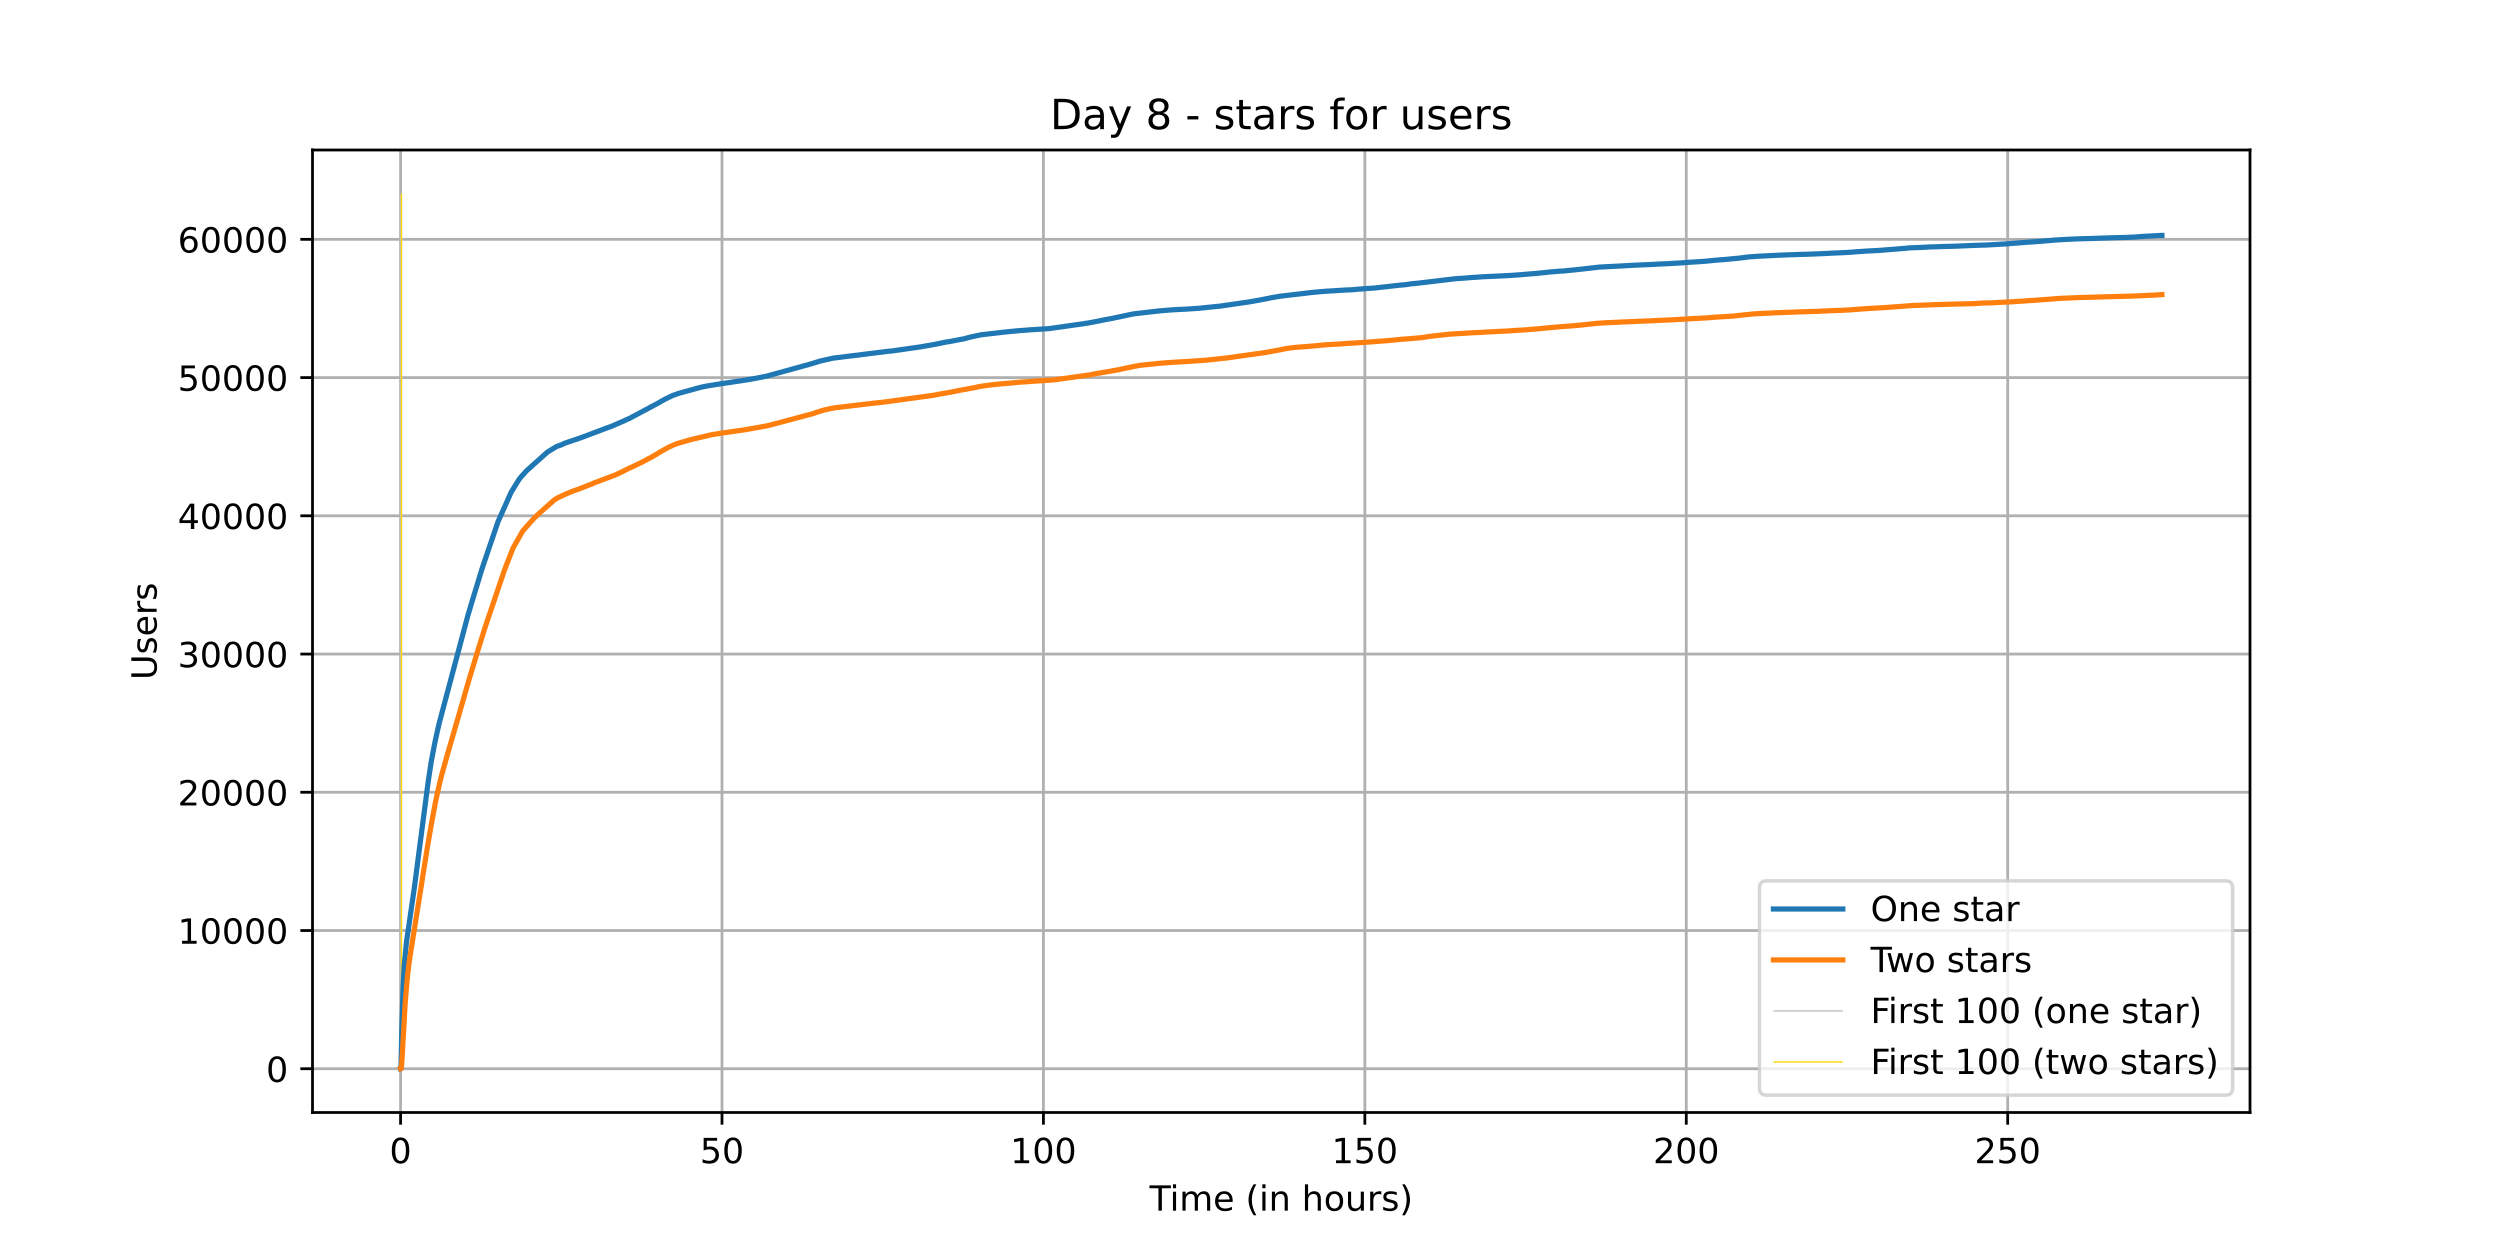 <?xml version="1.0" encoding="utf-8" standalone="no"?>
<!DOCTYPE svg PUBLIC "-//W3C//DTD SVG 1.1//EN"
  "http://www.w3.org/Graphics/SVG/1.1/DTD/svg11.dtd">
<!-- Created with matplotlib (https://matplotlib.org/) -->
<svg height="360pt" version="1.1" viewBox="0 0 720 360" width="720pt" xmlns="http://www.w3.org/2000/svg" xmlns:xlink="http://www.w3.org/1999/xlink">
 <defs>
  <style type="text/css">*{stroke-linecap:butt;stroke-linejoin:round;}</style>
 </defs>
 <g id="figure_1">
  <g id="patch_1">
   <path d="M 0 360 
L 720 360 
L 720 0 
L 0 0 
z
" style="fill:#ffffff;"/>
  </g>
  <g id="axes_1">
   <g id="patch_2">
    <path d="M 90 320.4 
L 648 320.4 
L 648 43.2 
L 90 43.2 
z
" style="fill:#ffffff;"/>
   </g>
   <g id="matplotlib.axis_1">
    <g id="xtick_1">
     <g id="line2d_1">
      <path clip-path="url(#p2811698c48)" d="M 115.364 320.4 
L 115.364 43.2 
" style="fill:none;stroke:#b0b0b0;stroke-linecap:square;stroke-width:0.8;"/>
     </g>
     <g id="line2d_2">
      <defs>
       <path d="M 0 0 
L 0 3.5 
" id="m6f02bbf430" style="stroke:#000000;stroke-width:0.8;"/>
      </defs>
      <g>
       <use style="stroke:#000000;stroke-width:0.8;" x="115.364" xlink:href="#m6f02bbf430" y="320.4"/>
      </g>
     </g>
     <g id="text_1">
      <!-- 0 -->
      <g transform="translate(112.182 334.998)scale(0.1 -0.1)">
       <defs>
        <path d="M 31.781 66.406 
Q 24.172 66.406 20.328 58.906 
Q 16.5 51.422 16.5 36.375 
Q 16.5 21.391 20.328 13.891 
Q 24.172 6.391 31.781 6.391 
Q 39.453 6.391 43.281 13.891 
Q 47.125 21.391 47.125 36.375 
Q 47.125 51.422 43.281 58.906 
Q 39.453 66.406 31.781 66.406 
z
M 31.781 74.219 
Q 44.047 74.219 50.516 64.516 
Q 56.984 54.828 56.984 36.375 
Q 56.984 17.969 50.516 8.266 
Q 44.047 -1.422 31.781 -1.422 
Q 19.531 -1.422 13.062 8.266 
Q 6.594 17.969 6.594 36.375 
Q 6.594 54.828 13.062 64.516 
Q 19.531 74.219 31.781 74.219 
z
" id="DejaVuSans-48"/>
       </defs>
       <use xlink:href="#DejaVuSans-48"/>
      </g>
     </g>
    </g>
    <g id="xtick_2">
     <g id="line2d_3">
      <path clip-path="url(#p2811698c48)" d="M 207.934 320.4 
L 207.934 43.2 
" style="fill:none;stroke:#b0b0b0;stroke-linecap:square;stroke-width:0.8;"/>
     </g>
     <g id="line2d_4">
      <g>
       <use style="stroke:#000000;stroke-width:0.8;" x="207.934" xlink:href="#m6f02bbf430" y="320.4"/>
      </g>
     </g>
     <g id="text_2">
      <!-- 50 -->
      <g transform="translate(201.572 334.998)scale(0.1 -0.1)">
       <defs>
        <path d="M 10.797 72.906 
L 49.516 72.906 
L 49.516 64.594 
L 19.828 64.594 
L 19.828 46.734 
Q 21.969 47.469 24.109 47.828 
Q 26.266 48.188 28.422 48.188 
Q 40.625 48.188 47.75 41.5 
Q 54.891 34.812 54.891 23.391 
Q 54.891 11.625 47.562 5.094 
Q 40.234 -1.422 26.906 -1.422 
Q 22.312 -1.422 17.547 -0.641 
Q 12.797 0.141 7.719 1.703 
L 7.719 11.625 
Q 12.109 9.234 16.797 8.062 
Q 21.484 6.891 26.703 6.891 
Q 35.156 6.891 40.078 11.328 
Q 45.016 15.766 45.016 23.391 
Q 45.016 31 40.078 35.438 
Q 35.156 39.891 26.703 39.891 
Q 22.75 39.891 18.812 39.016 
Q 14.891 38.141 10.797 36.281 
z
" id="DejaVuSans-53"/>
       </defs>
       <use xlink:href="#DejaVuSans-53"/>
       <use x="63.623" xlink:href="#DejaVuSans-48"/>
      </g>
     </g>
    </g>
    <g id="xtick_3">
     <g id="line2d_5">
      <path clip-path="url(#p2811698c48)" d="M 300.505 320.4 
L 300.505 43.2 
" style="fill:none;stroke:#b0b0b0;stroke-linecap:square;stroke-width:0.8;"/>
     </g>
     <g id="line2d_6">
      <g>
       <use style="stroke:#000000;stroke-width:0.8;" x="300.505" xlink:href="#m6f02bbf430" y="320.4"/>
      </g>
     </g>
     <g id="text_3">
      <!-- 100 -->
      <g transform="translate(290.961 334.998)scale(0.1 -0.1)">
       <defs>
        <path d="M 12.406 8.297 
L 28.516 8.297 
L 28.516 63.922 
L 10.984 60.406 
L 10.984 69.391 
L 28.422 72.906 
L 38.281 72.906 
L 38.281 8.297 
L 54.391 8.297 
L 54.391 0 
L 12.406 0 
z
" id="DejaVuSans-49"/>
       </defs>
       <use xlink:href="#DejaVuSans-49"/>
       <use x="63.623" xlink:href="#DejaVuSans-48"/>
       <use x="127.246" xlink:href="#DejaVuSans-48"/>
      </g>
     </g>
    </g>
    <g id="xtick_4">
     <g id="line2d_7">
      <path clip-path="url(#p2811698c48)" d="M 393.076 320.4 
L 393.076 43.2 
" style="fill:none;stroke:#b0b0b0;stroke-linecap:square;stroke-width:0.8;"/>
     </g>
     <g id="line2d_8">
      <g>
       <use style="stroke:#000000;stroke-width:0.8;" x="393.076" xlink:href="#m6f02bbf430" y="320.4"/>
      </g>
     </g>
     <g id="text_4">
      <!-- 150 -->
      <g transform="translate(383.532 334.998)scale(0.1 -0.1)">
       <use xlink:href="#DejaVuSans-49"/>
       <use x="63.623" xlink:href="#DejaVuSans-53"/>
       <use x="127.246" xlink:href="#DejaVuSans-48"/>
      </g>
     </g>
    </g>
    <g id="xtick_5">
     <g id="line2d_9">
      <path clip-path="url(#p2811698c48)" d="M 485.646 320.4 
L 485.646 43.2 
" style="fill:none;stroke:#b0b0b0;stroke-linecap:square;stroke-width:0.8;"/>
     </g>
     <g id="line2d_10">
      <g>
       <use style="stroke:#000000;stroke-width:0.8;" x="485.646" xlink:href="#m6f02bbf430" y="320.4"/>
      </g>
     </g>
     <g id="text_5">
      <!-- 200 -->
      <g transform="translate(476.102 334.998)scale(0.1 -0.1)">
       <defs>
        <path d="M 19.188 8.297 
L 53.609 8.297 
L 53.609 0 
L 7.328 0 
L 7.328 8.297 
Q 12.938 14.109 22.625 23.891 
Q 32.328 33.688 34.812 36.531 
Q 39.547 41.844 41.422 45.531 
Q 43.312 49.219 43.312 52.781 
Q 43.312 58.594 39.234 62.25 
Q 35.156 65.922 28.609 65.922 
Q 23.969 65.922 18.812 64.312 
Q 13.672 62.703 7.812 59.422 
L 7.812 69.391 
Q 13.766 71.781 18.938 73 
Q 24.125 74.219 28.422 74.219 
Q 39.75 74.219 46.484 68.547 
Q 53.219 62.891 53.219 53.422 
Q 53.219 48.922 51.531 44.891 
Q 49.859 40.875 45.406 35.406 
Q 44.188 33.984 37.641 27.219 
Q 31.109 20.453 19.188 8.297 
z
" id="DejaVuSans-50"/>
       </defs>
       <use xlink:href="#DejaVuSans-50"/>
       <use x="63.623" xlink:href="#DejaVuSans-48"/>
       <use x="127.246" xlink:href="#DejaVuSans-48"/>
      </g>
     </g>
    </g>
    <g id="xtick_6">
     <g id="line2d_11">
      <path clip-path="url(#p2811698c48)" d="M 578.217 320.4 
L 578.217 43.2 
" style="fill:none;stroke:#b0b0b0;stroke-linecap:square;stroke-width:0.8;"/>
     </g>
     <g id="line2d_12">
      <g>
       <use style="stroke:#000000;stroke-width:0.8;" x="578.217" xlink:href="#m6f02bbf430" y="320.4"/>
      </g>
     </g>
     <g id="text_6">
      <!-- 250 -->
      <g transform="translate(568.673 334.998)scale(0.1 -0.1)">
       <use xlink:href="#DejaVuSans-50"/>
       <use x="63.623" xlink:href="#DejaVuSans-53"/>
       <use x="127.246" xlink:href="#DejaVuSans-48"/>
      </g>
     </g>
    </g>
    <g id="text_7">
     <!-- Time (in hours) -->
     <g transform="translate(331.072 348.677)scale(0.1 -0.1)">
      <defs>
       <path d="M -0.297 72.906 
L 61.375 72.906 
L 61.375 64.594 
L 35.5 64.594 
L 35.5 0 
L 25.594 0 
L 25.594 64.594 
L -0.297 64.594 
z
" id="DejaVuSans-84"/>
       <path d="M 9.422 54.688 
L 18.406 54.688 
L 18.406 0 
L 9.422 0 
z
M 9.422 75.984 
L 18.406 75.984 
L 18.406 64.594 
L 9.422 64.594 
z
" id="DejaVuSans-105"/>
       <path d="M 52 44.188 
Q 55.375 50.25 60.062 53.125 
Q 64.75 56 71.094 56 
Q 79.641 56 84.281 50.016 
Q 88.922 44.047 88.922 33.016 
L 88.922 0 
L 79.891 0 
L 79.891 32.719 
Q 79.891 40.578 77.094 44.375 
Q 74.312 48.188 68.609 48.188 
Q 61.625 48.188 57.562 43.547 
Q 53.516 38.922 53.516 30.906 
L 53.516 0 
L 44.484 0 
L 44.484 32.719 
Q 44.484 40.625 41.703 44.406 
Q 38.922 48.188 33.109 48.188 
Q 26.219 48.188 22.156 43.531 
Q 18.109 38.875 18.109 30.906 
L 18.109 0 
L 9.078 0 
L 9.078 54.688 
L 18.109 54.688 
L 18.109 46.188 
Q 21.188 51.219 25.484 53.609 
Q 29.781 56 35.688 56 
Q 41.656 56 45.828 52.969 
Q 50 49.953 52 44.188 
z
" id="DejaVuSans-109"/>
       <path d="M 56.203 29.594 
L 56.203 25.203 
L 14.891 25.203 
Q 15.484 15.922 20.484 11.062 
Q 25.484 6.203 34.422 6.203 
Q 39.594 6.203 44.453 7.469 
Q 49.312 8.734 54.109 11.281 
L 54.109 2.781 
Q 49.266 0.734 44.188 -0.344 
Q 39.109 -1.422 33.891 -1.422 
Q 20.797 -1.422 13.156 6.188 
Q 5.516 13.812 5.516 26.812 
Q 5.516 40.234 12.766 48.109 
Q 20.016 56 32.328 56 
Q 43.359 56 49.781 48.891 
Q 56.203 41.797 56.203 29.594 
z
M 47.219 32.234 
Q 47.125 39.594 43.094 43.984 
Q 39.062 48.391 32.422 48.391 
Q 24.906 48.391 20.391 44.141 
Q 15.875 39.891 15.188 32.172 
z
" id="DejaVuSans-101"/>
       <path id="DejaVuSans-32"/>
       <path d="M 31 75.875 
Q 24.469 64.656 21.281 53.656 
Q 18.109 42.672 18.109 31.391 
Q 18.109 20.125 21.312 9.062 
Q 24.516 -2 31 -13.188 
L 23.188 -13.188 
Q 15.875 -1.703 12.234 9.375 
Q 8.594 20.453 8.594 31.391 
Q 8.594 42.281 12.203 53.312 
Q 15.828 64.359 23.188 75.875 
z
" id="DejaVuSans-40"/>
       <path d="M 54.891 33.016 
L 54.891 0 
L 45.906 0 
L 45.906 32.719 
Q 45.906 40.484 42.875 44.328 
Q 39.844 48.188 33.797 48.188 
Q 26.516 48.188 22.312 43.547 
Q 18.109 38.922 18.109 30.906 
L 18.109 0 
L 9.078 0 
L 9.078 54.688 
L 18.109 54.688 
L 18.109 46.188 
Q 21.344 51.125 25.703 53.562 
Q 30.078 56 35.797 56 
Q 45.219 56 50.047 50.172 
Q 54.891 44.344 54.891 33.016 
z
" id="DejaVuSans-110"/>
       <path d="M 54.891 33.016 
L 54.891 0 
L 45.906 0 
L 45.906 32.719 
Q 45.906 40.484 42.875 44.328 
Q 39.844 48.188 33.797 48.188 
Q 26.516 48.188 22.312 43.547 
Q 18.109 38.922 18.109 30.906 
L 18.109 0 
L 9.078 0 
L 9.078 75.984 
L 18.109 75.984 
L 18.109 46.188 
Q 21.344 51.125 25.703 53.562 
Q 30.078 56 35.797 56 
Q 45.219 56 50.047 50.172 
Q 54.891 44.344 54.891 33.016 
z
" id="DejaVuSans-104"/>
       <path d="M 30.609 48.391 
Q 23.391 48.391 19.188 42.75 
Q 14.984 37.109 14.984 27.297 
Q 14.984 17.484 19.156 11.844 
Q 23.344 6.203 30.609 6.203 
Q 37.797 6.203 41.984 11.859 
Q 46.188 17.531 46.188 27.297 
Q 46.188 37.016 41.984 42.703 
Q 37.797 48.391 30.609 48.391 
z
M 30.609 56 
Q 42.328 56 49.016 48.375 
Q 55.719 40.766 55.719 27.297 
Q 55.719 13.875 49.016 6.219 
Q 42.328 -1.422 30.609 -1.422 
Q 18.844 -1.422 12.172 6.219 
Q 5.516 13.875 5.516 27.297 
Q 5.516 40.766 12.172 48.375 
Q 18.844 56 30.609 56 
z
" id="DejaVuSans-111"/>
       <path d="M 8.5 21.578 
L 8.5 54.688 
L 17.484 54.688 
L 17.484 21.922 
Q 17.484 14.156 20.5 10.266 
Q 23.531 6.391 29.594 6.391 
Q 36.859 6.391 41.078 11.031 
Q 45.312 15.672 45.312 23.688 
L 45.312 54.688 
L 54.297 54.688 
L 54.297 0 
L 45.312 0 
L 45.312 8.406 
Q 42.047 3.422 37.719 1 
Q 33.406 -1.422 27.688 -1.422 
Q 18.266 -1.422 13.375 4.438 
Q 8.5 10.297 8.5 21.578 
z
M 31.109 56 
z
" id="DejaVuSans-117"/>
       <path d="M 41.109 46.297 
Q 39.594 47.172 37.812 47.578 
Q 36.031 48 33.891 48 
Q 26.266 48 22.188 43.047 
Q 18.109 38.094 18.109 28.812 
L 18.109 0 
L 9.078 0 
L 9.078 54.688 
L 18.109 54.688 
L 18.109 46.188 
Q 20.953 51.172 25.484 53.578 
Q 30.031 56 36.531 56 
Q 37.453 56 38.578 55.875 
Q 39.703 55.766 41.062 55.516 
z
" id="DejaVuSans-114"/>
       <path d="M 44.281 53.078 
L 44.281 44.578 
Q 40.484 46.531 36.375 47.5 
Q 32.281 48.484 27.875 48.484 
Q 21.188 48.484 17.844 46.438 
Q 14.5 44.391 14.5 40.281 
Q 14.5 37.156 16.891 35.375 
Q 19.281 33.594 26.516 31.984 
L 29.594 31.297 
Q 39.156 29.25 43.188 25.516 
Q 47.219 21.781 47.219 15.094 
Q 47.219 7.469 41.188 3.016 
Q 35.156 -1.422 24.609 -1.422 
Q 20.219 -1.422 15.453 -0.562 
Q 10.688 0.297 5.422 2 
L 5.422 11.281 
Q 10.406 8.688 15.234 7.391 
Q 20.062 6.109 24.812 6.109 
Q 31.156 6.109 34.562 8.281 
Q 37.984 10.453 37.984 14.406 
Q 37.984 18.062 35.516 20.016 
Q 33.062 21.969 24.703 23.781 
L 21.578 24.516 
Q 13.234 26.266 9.516 29.906 
Q 5.812 33.547 5.812 39.891 
Q 5.812 47.609 11.281 51.797 
Q 16.75 56 26.812 56 
Q 31.781 56 36.172 55.266 
Q 40.578 54.547 44.281 53.078 
z
" id="DejaVuSans-115"/>
       <path d="M 8.016 75.875 
L 15.828 75.875 
Q 23.141 64.359 26.781 53.312 
Q 30.422 42.281 30.422 31.391 
Q 30.422 20.453 26.781 9.375 
Q 23.141 -1.703 15.828 -13.188 
L 8.016 -13.188 
Q 14.5 -2 17.703 9.062 
Q 20.906 20.125 20.906 31.391 
Q 20.906 42.672 17.703 53.656 
Q 14.5 64.656 8.016 75.875 
z
" id="DejaVuSans-41"/>
      </defs>
      <use xlink:href="#DejaVuSans-84"/>
      <use x="57.959" xlink:href="#DejaVuSans-105"/>
      <use x="85.742" xlink:href="#DejaVuSans-109"/>
      <use x="183.154" xlink:href="#DejaVuSans-101"/>
      <use x="244.678" xlink:href="#DejaVuSans-32"/>
      <use x="276.465" xlink:href="#DejaVuSans-40"/>
      <use x="315.479" xlink:href="#DejaVuSans-105"/>
      <use x="343.262" xlink:href="#DejaVuSans-110"/>
      <use x="406.641" xlink:href="#DejaVuSans-32"/>
      <use x="438.428" xlink:href="#DejaVuSans-104"/>
      <use x="501.807" xlink:href="#DejaVuSans-111"/>
      <use x="562.988" xlink:href="#DejaVuSans-117"/>
      <use x="626.367" xlink:href="#DejaVuSans-114"/>
      <use x="667.48" xlink:href="#DejaVuSans-115"/>
      <use x="719.58" xlink:href="#DejaVuSans-41"/>
     </g>
    </g>
   </g>
   <g id="matplotlib.axis_2">
    <g id="ytick_1">
     <g id="line2d_13">
      <path clip-path="url(#p2811698c48)" d="M 90 307.8 
L 648 307.8 
" style="fill:none;stroke:#b0b0b0;stroke-linecap:square;stroke-width:0.8;"/>
     </g>
     <g id="line2d_14">
      <defs>
       <path d="M 0 0 
L -3.5 0 
" id="mab87ef695f" style="stroke:#000000;stroke-width:0.8;"/>
      </defs>
      <g>
       <use style="stroke:#000000;stroke-width:0.8;" x="90" xlink:href="#mab87ef695f" y="307.8"/>
      </g>
     </g>
     <g id="text_8">
      <!-- 0 -->
      <g transform="translate(76.638 311.599)scale(0.1 -0.1)">
       <use xlink:href="#DejaVuSans-48"/>
      </g>
     </g>
    </g>
    <g id="ytick_2">
     <g id="line2d_15">
      <path clip-path="url(#p2811698c48)" d="M 90 267.988 
L 648 267.988 
" style="fill:none;stroke:#b0b0b0;stroke-linecap:square;stroke-width:0.8;"/>
     </g>
     <g id="line2d_16">
      <g>
       <use style="stroke:#000000;stroke-width:0.8;" x="90" xlink:href="#mab87ef695f" y="267.988"/>
      </g>
     </g>
     <g id="text_9">
      <!-- 10000 -->
      <g transform="translate(51.188 271.788)scale(0.1 -0.1)">
       <use xlink:href="#DejaVuSans-49"/>
       <use x="63.623" xlink:href="#DejaVuSans-48"/>
       <use x="127.246" xlink:href="#DejaVuSans-48"/>
       <use x="190.869" xlink:href="#DejaVuSans-48"/>
       <use x="254.492" xlink:href="#DejaVuSans-48"/>
      </g>
     </g>
    </g>
    <g id="ytick_3">
     <g id="line2d_17">
      <path clip-path="url(#p2811698c48)" d="M 90 228.177 
L 648 228.177 
" style="fill:none;stroke:#b0b0b0;stroke-linecap:square;stroke-width:0.8;"/>
     </g>
     <g id="line2d_18">
      <g>
       <use style="stroke:#000000;stroke-width:0.8;" x="90" xlink:href="#mab87ef695f" y="228.177"/>
      </g>
     </g>
     <g id="text_10">
      <!-- 20000 -->
      <g transform="translate(51.188 231.976)scale(0.1 -0.1)">
       <use xlink:href="#DejaVuSans-50"/>
       <use x="63.623" xlink:href="#DejaVuSans-48"/>
       <use x="127.246" xlink:href="#DejaVuSans-48"/>
       <use x="190.869" xlink:href="#DejaVuSans-48"/>
       <use x="254.492" xlink:href="#DejaVuSans-48"/>
      </g>
     </g>
    </g>
    <g id="ytick_4">
     <g id="line2d_19">
      <path clip-path="url(#p2811698c48)" d="M 90 188.365 
L 648 188.365 
" style="fill:none;stroke:#b0b0b0;stroke-linecap:square;stroke-width:0.8;"/>
     </g>
     <g id="line2d_20">
      <g>
       <use style="stroke:#000000;stroke-width:0.8;" x="90" xlink:href="#mab87ef695f" y="188.365"/>
      </g>
     </g>
     <g id="text_11">
      <!-- 30000 -->
      <g transform="translate(51.188 192.165)scale(0.1 -0.1)">
       <defs>
        <path d="M 40.578 39.312 
Q 47.656 37.797 51.625 33 
Q 55.609 28.219 55.609 21.188 
Q 55.609 10.406 48.188 4.484 
Q 40.766 -1.422 27.094 -1.422 
Q 22.516 -1.422 17.656 -0.516 
Q 12.797 0.391 7.625 2.203 
L 7.625 11.719 
Q 11.719 9.328 16.594 8.109 
Q 21.484 6.891 26.812 6.891 
Q 36.078 6.891 40.938 10.547 
Q 45.797 14.203 45.797 21.188 
Q 45.797 27.641 41.281 31.266 
Q 36.766 34.906 28.719 34.906 
L 20.219 34.906 
L 20.219 43.016 
L 29.109 43.016 
Q 36.375 43.016 40.234 45.922 
Q 44.094 48.828 44.094 54.297 
Q 44.094 59.906 40.109 62.906 
Q 36.141 65.922 28.719 65.922 
Q 24.656 65.922 20.016 65.031 
Q 15.375 64.156 9.812 62.312 
L 9.812 71.094 
Q 15.438 72.656 20.344 73.438 
Q 25.25 74.219 29.594 74.219 
Q 40.828 74.219 47.359 69.109 
Q 53.906 64.016 53.906 55.328 
Q 53.906 49.266 50.438 45.094 
Q 46.969 40.922 40.578 39.312 
z
" id="DejaVuSans-51"/>
       </defs>
       <use xlink:href="#DejaVuSans-51"/>
       <use x="63.623" xlink:href="#DejaVuSans-48"/>
       <use x="127.246" xlink:href="#DejaVuSans-48"/>
       <use x="190.869" xlink:href="#DejaVuSans-48"/>
       <use x="254.492" xlink:href="#DejaVuSans-48"/>
      </g>
     </g>
    </g>
    <g id="ytick_5">
     <g id="line2d_21">
      <path clip-path="url(#p2811698c48)" d="M 90 148.554 
L 648 148.554 
" style="fill:none;stroke:#b0b0b0;stroke-linecap:square;stroke-width:0.8;"/>
     </g>
     <g id="line2d_22">
      <g>
       <use style="stroke:#000000;stroke-width:0.8;" x="90" xlink:href="#mab87ef695f" y="148.554"/>
      </g>
     </g>
     <g id="text_12">
      <!-- 40000 -->
      <g transform="translate(51.188 152.353)scale(0.1 -0.1)">
       <defs>
        <path d="M 37.797 64.312 
L 12.891 25.391 
L 37.797 25.391 
z
M 35.203 72.906 
L 47.609 72.906 
L 47.609 25.391 
L 58.016 25.391 
L 58.016 17.188 
L 47.609 17.188 
L 47.609 0 
L 37.797 0 
L 37.797 17.188 
L 4.891 17.188 
L 4.891 26.703 
z
" id="DejaVuSans-52"/>
       </defs>
       <use xlink:href="#DejaVuSans-52"/>
       <use x="63.623" xlink:href="#DejaVuSans-48"/>
       <use x="127.246" xlink:href="#DejaVuSans-48"/>
       <use x="190.869" xlink:href="#DejaVuSans-48"/>
       <use x="254.492" xlink:href="#DejaVuSans-48"/>
      </g>
     </g>
    </g>
    <g id="ytick_6">
     <g id="line2d_23">
      <path clip-path="url(#p2811698c48)" d="M 90 108.742 
L 648 108.742 
" style="fill:none;stroke:#b0b0b0;stroke-linecap:square;stroke-width:0.8;"/>
     </g>
     <g id="line2d_24">
      <g>
       <use style="stroke:#000000;stroke-width:0.8;" x="90" xlink:href="#mab87ef695f" y="108.742"/>
      </g>
     </g>
     <g id="text_13">
      <!-- 50000 -->
      <g transform="translate(51.188 112.541)scale(0.1 -0.1)">
       <use xlink:href="#DejaVuSans-53"/>
       <use x="63.623" xlink:href="#DejaVuSans-48"/>
       <use x="127.246" xlink:href="#DejaVuSans-48"/>
       <use x="190.869" xlink:href="#DejaVuSans-48"/>
       <use x="254.492" xlink:href="#DejaVuSans-48"/>
      </g>
     </g>
    </g>
    <g id="ytick_7">
     <g id="line2d_25">
      <path clip-path="url(#p2811698c48)" d="M 90 68.931 
L 648 68.931 
" style="fill:none;stroke:#b0b0b0;stroke-linecap:square;stroke-width:0.8;"/>
     </g>
     <g id="line2d_26">
      <g>
       <use style="stroke:#000000;stroke-width:0.8;" x="90" xlink:href="#mab87ef695f" y="68.931"/>
      </g>
     </g>
     <g id="text_14">
      <!-- 60000 -->
      <g transform="translate(51.188 72.73)scale(0.1 -0.1)">
       <defs>
        <path d="M 33.016 40.375 
Q 26.375 40.375 22.484 35.828 
Q 18.609 31.297 18.609 23.391 
Q 18.609 15.531 22.484 10.953 
Q 26.375 6.391 33.016 6.391 
Q 39.656 6.391 43.531 10.953 
Q 47.406 15.531 47.406 23.391 
Q 47.406 31.297 43.531 35.828 
Q 39.656 40.375 33.016 40.375 
z
M 52.594 71.297 
L 52.594 62.312 
Q 48.875 64.062 45.094 64.984 
Q 41.312 65.922 37.594 65.922 
Q 27.828 65.922 22.672 59.328 
Q 17.531 52.734 16.797 39.406 
Q 19.672 43.656 24.016 45.922 
Q 28.375 48.188 33.594 48.188 
Q 44.578 48.188 50.953 41.516 
Q 57.328 34.859 57.328 23.391 
Q 57.328 12.156 50.688 5.359 
Q 44.047 -1.422 33.016 -1.422 
Q 20.359 -1.422 13.672 8.266 
Q 6.984 17.969 6.984 36.375 
Q 6.984 53.656 15.188 63.938 
Q 23.391 74.219 37.203 74.219 
Q 40.922 74.219 44.703 73.484 
Q 48.484 72.75 52.594 71.297 
z
" id="DejaVuSans-54"/>
       </defs>
       <use xlink:href="#DejaVuSans-54"/>
       <use x="63.623" xlink:href="#DejaVuSans-48"/>
       <use x="127.246" xlink:href="#DejaVuSans-48"/>
       <use x="190.869" xlink:href="#DejaVuSans-48"/>
       <use x="254.492" xlink:href="#DejaVuSans-48"/>
      </g>
     </g>
    </g>
    <g id="text_15">
     <!-- Users -->
     <g transform="translate(45.108 195.801)rotate(-90)scale(0.1 -0.1)">
      <defs>
       <path d="M 8.688 72.906 
L 18.609 72.906 
L 18.609 28.609 
Q 18.609 16.891 22.844 11.734 
Q 27.094 6.594 36.625 6.594 
Q 46.094 6.594 50.344 11.734 
Q 54.594 16.891 54.594 28.609 
L 54.594 72.906 
L 64.5 72.906 
L 64.5 27.391 
Q 64.5 13.141 57.438 5.859 
Q 50.391 -1.422 36.625 -1.422 
Q 22.797 -1.422 15.734 5.859 
Q 8.688 13.141 8.688 27.391 
z
" id="DejaVuSans-85"/>
      </defs>
      <use xlink:href="#DejaVuSans-85"/>
      <use x="73.193" xlink:href="#DejaVuSans-115"/>
      <use x="125.293" xlink:href="#DejaVuSans-101"/>
      <use x="186.816" xlink:href="#DejaVuSans-114"/>
      <use x="227.93" xlink:href="#DejaVuSans-115"/>
     </g>
    </g>
   </g>
   <g id="LineCollection_1">
    <path clip-path="url(#p2811698c48)" d="M 115.481 307.8 
L 115.481 55.8 
" style="fill:none;stroke:#c0c0c0;stroke-width:0.4;"/>
   </g>
   <g id="LineCollection_2">
    <path clip-path="url(#p2811698c48)" d="M 115.634 307.8 
L 115.634 55.8 
" style="fill:none;stroke:#ffd700;stroke-width:0.4;"/>
   </g>
   <g id="line2d_27">
    <path clip-path="url(#p2811698c48)" d="M 115.364 307.8 
L 115.42 307.792 
L 115.481 307.191 
L 115.664 299.185 
L 116.062 284.737 
L 116.429 277.965 
L 117.071 271.281 
L 119.304 255.87 
L 123.352 224.88 
L 124.209 219.275 
L 125.187 214.143 
L 126.013 210.333 
L 126.564 207.996 
L 134.76 177.222 
L 135.25 175.59 
L 135.77 173.826 
L 137.056 169.61 
L 137.728 167.405 
L 138.371 165.271 
L 139.196 162.687 
L 143.418 150.278 
L 143.632 149.788 
L 147.211 141.758 
L 149.535 137.996 
L 149.719 137.785 
L 150.055 137.339 
L 150.851 136.487 
L 151.554 135.663 
L 157.58 130.272 
L 157.979 130.002 
L 160.241 128.636 
L 160.638 128.473 
L 161.678 128.115 
L 161.923 127.995 
L 162.656 127.653 
L 163.421 127.378 
L 164.92 126.88 
L 167.488 126.001 
L 167.917 125.833 
L 174.95 123.182 
L 175.286 123.074 
L 175.775 122.907 
L 177.062 122.366 
L 179.877 121.144 
L 180.397 120.869 
L 180.672 120.765 
L 181.223 120.534 
L 181.987 120.116 
L 189.359 116.191 
L 190.001 115.825 
L 191.47 114.993 
L 192.815 114.344 
L 193.672 113.91 
L 195.018 113.456 
L 195.324 113.325 
L 201.778 111.549 
L 202.083 111.481 
L 203.338 111.215 
L 203.857 111.127 
L 207.039 110.613 
L 207.314 110.566 
L 207.742 110.51 
L 213.359 109.674 
L 214.491 109.491 
L 215.164 109.383 
L 216.295 109.204 
L 218.1 108.862 
L 219.843 108.523 
L 220.974 108.28 
L 225.904 106.919 
L 226.241 106.827 
L 233.92 104.701 
L 234.226 104.602 
L 235.757 104.124 
L 236.43 103.925 
L 239.858 103.153 
L 255.672 101.186 
L 256.865 101.078 
L 264.762 99.948 
L 265.251 99.872 
L 265.863 99.769 
L 266.23 99.697 
L 267.392 99.506 
L 269.533 99.116 
L 270.113 99.004 
L 272.468 98.507 
L 273.263 98.403 
L 274.7 98.14 
L 276.169 97.842 
L 277.545 97.595 
L 278.157 97.436 
L 278.34 97.376 
L 279.136 97.161 
L 279.87 96.99 
L 282.501 96.425 
L 289.353 95.636 
L 290.363 95.529 
L 293.512 95.226 
L 295.01 95.123 
L 295.622 95.075 
L 296.876 94.967 
L 297.365 94.948 
L 299.016 94.84 
L 300.575 94.744 
L 302.138 94.637 
L 312.077 93.232 
L 312.474 93.144 
L 313.331 93.041 
L 314.89 92.75 
L 315.379 92.654 
L 315.655 92.591 
L 316.236 92.487 
L 318.223 92.077 
L 320.272 91.703 
L 320.547 91.647 
L 321.006 91.54 
L 322.596 91.225 
L 323.361 91.046 
L 325.593 90.572 
L 326.113 90.469 
L 326.663 90.369 
L 333.39 89.597 
L 334.399 89.489 
L 336.723 89.298 
L 338.286 89.191 
L 339.601 89.127 
L 341.802 89.02 
L 343.637 88.892 
L 345.258 88.785 
L 349.57 88.339 
L 350.67 88.231 
L 351.374 88.164 
L 359.723 86.957 
L 361.069 86.718 
L 363.301 86.316 
L 365.014 85.978 
L 365.564 85.878 
L 366.023 85.755 
L 366.696 85.652 
L 368.041 85.413 
L 368.714 85.305 
L 376.787 84.358 
L 377.582 84.254 
L 377.949 84.226 
L 378.683 84.147 
L 379.906 84.039 
L 382.169 83.852 
L 384.187 83.745 
L 384.799 83.693 
L 386.695 83.585 
L 387.306 83.538 
L 389.753 83.434 
L 390.548 83.338 
L 391.955 83.231 
L 394.126 83.056 
L 395.9 82.948 
L 403.029 82.14 
L 404.314 82.033 
L 404.956 81.973 
L 405.598 81.869 
L 406.607 81.718 
L 407.739 81.615 
L 408.442 81.547 
L 409.36 81.439 
L 410.155 81.344 
L 419.301 80.253 
L 421.106 80.146 
L 423.431 79.95 
L 425.174 79.843 
L 427.101 79.7 
L 429.67 79.592 
L 430.957 79.532 
L 433.163 79.425 
L 434.601 79.345 
L 436.252 79.242 
L 436.864 79.194 
L 438.301 79.087 
L 440.747 78.876 
L 442.185 78.772 
L 442.582 78.732 
L 446.71 78.302 
L 448.148 78.199 
L 448.882 78.119 
L 450.625 78.02 
L 450.931 77.984 
L 451.879 77.88 
L 452.246 77.844 
L 453.439 77.737 
L 460.567 76.929 
L 462.494 76.821 
L 463.932 76.746 
L 466.134 76.638 
L 467.663 76.551 
L 469.559 76.443 
L 470.935 76.371 
L 473.29 76.264 
L 474.422 76.224 
L 476.562 76.117 
L 477.999 76.037 
L 480.445 75.937 
L 480.843 75.902 
L 482.372 75.814 
L 484.267 75.707 
L 486.379 75.543 
L 488.184 75.436 
L 489.957 75.316 
L 491.334 75.217 
L 491.731 75.173 
L 494.79 74.882 
L 496.258 74.779 
L 496.656 74.743 
L 497.758 74.636 
L 501.124 74.313 
L 501.949 74.206 
L 502.836 74.086 
L 503.754 73.983 
L 504.335 73.939 
L 505.926 73.831 
L 506.507 73.788 
L 508.648 73.68 
L 509.199 73.652 
L 511.462 73.549 
L 512.074 73.505 
L 514.795 73.398 
L 515.896 73.366 
L 518.832 73.258 
L 519.72 73.25 
L 522.536 73.143 
L 523.759 73.095 
L 526.206 72.987 
L 527.704 72.9 
L 530.242 72.792 
L 531.587 72.725 
L 533.453 72.617 
L 534.218 72.53 
L 535.931 72.426 
L 536.542 72.374 
L 538.346 72.267 
L 539.661 72.203 
L 541.465 72.096 
L 543.73 71.913 
L 545.198 71.805 
L 547.646 71.598 
L 548.932 71.491 
L 549.727 71.391 
L 552.724 71.284 
L 554.1 71.216 
L 555.996 71.108 
L 556.944 71.096 
L 559.879 70.989 
L 560.888 70.969 
L 564.374 70.862 
L 564.894 70.834 
L 567.371 70.73 
L 567.891 70.702 
L 570.949 70.595 
L 571.959 70.571 
L 573.854 70.467 
L 574.405 70.44 
L 576.147 70.332 
L 576.698 70.3 
L 578.38 70.193 
L 579.022 70.133 
L 580.459 70.025 
L 582.478 69.874 
L 583.67 69.771 
L 584.221 69.735 
L 585.904 69.627 
L 587.954 69.472 
L 589.238 69.365 
L 591.809 69.142 
L 593.553 69.034 
L 595.144 68.935 
L 597.499 68.827 
L 598.722 68.779 
L 602.637 68.672 
L 603.768 68.632 
L 606.705 68.529 
L 607.224 68.505 
L 611.506 68.397 
L 612.454 68.381 
L 614.594 68.274 
L 616.337 68.154 
L 617.652 68.047 
L 618.875 67.995 
L 620.802 67.888 
L 622.27 67.804 
L 622.636 67.8 
L 622.636 67.8 
" style="fill:none;stroke:#1f77b4;stroke-linecap:square;stroke-width:1.5;"/>
   </g>
   <g id="line2d_28">
    <path clip-path="url(#p2811698c48)" d="M 115.364 307.8 
L 115.542 307.724 
L 115.634 307.139 
L 115.817 304.504 
L 116.673 289.164 
L 117.377 280.903 
L 117.927 276.444 
L 120.529 260.098 
L 121.357 254.966 
L 121.91 251.339 
L 123.076 244.082 
L 123.505 241.577 
L 124.27 237.194 
L 125.371 231.218 
L 126.687 225.219 
L 127.298 222.834 
L 127.604 221.775 
L 128.858 217.28 
L 129.225 216.038 
L 130.173 212.75 
L 132.711 203.979 
L 133.415 201.551 
L 135.098 195.663 
L 135.679 193.756 
L 136.842 189.918 
L 137.453 187.88 
L 139.778 180.467 
L 145.222 164.379 
L 145.956 162.416 
L 146.323 161.504 
L 147.792 157.766 
L 150.575 152.873 
L 154.032 149.004 
L 154.277 148.828 
L 154.889 148.199 
L 159.477 144.123 
L 159.752 143.904 
L 160.547 143.418 
L 161.25 143.084 
L 161.556 142.932 
L 163.33 142.124 
L 164.125 141.802 
L 165.195 141.364 
L 166.571 140.902 
L 167.091 140.691 
L 167.549 140.52 
L 167.886 140.365 
L 168.864 140.006 
L 169.384 139.787 
L 170.424 139.413 
L 170.974 139.126 
L 177.154 136.813 
L 178.47 136.188 
L 179.082 135.914 
L 179.326 135.81 
L 179.663 135.611 
L 180.641 135.121 
L 181.161 134.855 
L 181.804 134.576 
L 182.384 134.321 
L 183.516 133.768 
L 183.791 133.628 
L 185.229 132.944 
L 186.544 132.219 
L 186.973 132.008 
L 187.31 131.849 
L 189.328 130.666 
L 189.849 130.332 
L 190.215 130.121 
L 192.387 128.887 
L 192.724 128.72 
L 193.305 128.473 
L 193.611 128.31 
L 194.131 128.099 
L 195.048 127.736 
L 198.781 126.665 
L 199.117 126.57 
L 200.188 126.323 
L 200.616 126.223 
L 205.111 125.157 
L 205.907 125.053 
L 207.222 124.826 
L 214.552 123.771 
L 215.806 123.552 
L 216.417 123.445 
L 218.712 123.039 
L 220.088 122.792 
L 221.498 122.497 
L 234.287 119.089 
L 235.206 118.731 
L 235.573 118.631 
L 235.91 118.528 
L 236.216 118.428 
L 236.829 118.233 
L 237.533 118.034 
L 237.961 117.935 
L 239.766 117.572 
L 240.287 117.465 
L 251.85 116.083 
L 252.89 115.976 
L 253.501 115.924 
L 254.419 115.821 
L 255.305 115.701 
L 268.829 113.846 
L 270.542 113.504 
L 271.184 113.396 
L 272.376 113.201 
L 274.394 112.831 
L 276.658 112.361 
L 277.331 112.254 
L 279.166 111.907 
L 279.686 111.82 
L 280.206 111.72 
L 280.573 111.652 
L 282.593 111.238 
L 283.388 111.131 
L 284.367 110.988 
L 285.132 110.884 
L 285.56 110.828 
L 286.631 110.725 
L 287.395 110.633 
L 288.68 110.534 
L 289.139 110.474 
L 291.066 110.335 
L 291.922 110.231 
L 292.595 110.163 
L 293.848 110.056 
L 294.124 110.036 
L 295.897 109.929 
L 296.508 109.881 
L 297.854 109.777 
L 298.221 109.749 
L 300.025 109.646 
L 300.423 109.606 
L 301.955 109.515 
L 303.545 109.407 
L 313.912 107.958 
L 315.838 107.572 
L 318.804 107.074 
L 319.813 106.923 
L 320.241 106.815 
L 322.596 106.401 
L 322.841 106.326 
L 325.073 105.848 
L 325.593 105.744 
L 326.205 105.617 
L 326.755 105.51 
L 328.314 105.215 
L 329.263 105.107 
L 332.381 104.809 
L 333.176 104.701 
L 335.531 104.502 
L 336.967 104.399 
L 337.518 104.363 
L 341.711 104.116 
L 343.484 104.009 
L 344.126 103.953 
L 345.778 103.845 
L 347.826 103.686 
L 348.805 103.579 
L 354.096 103.005 
L 354.707 102.898 
L 364.953 101.449 
L 365.38 101.345 
L 365.931 101.25 
L 366.268 101.19 
L 366.818 101.086 
L 367.399 100.975 
L 368.041 100.867 
L 370.029 100.461 
L 370.671 100.358 
L 371.68 100.203 
L 372.659 100.095 
L 373.087 100.039 
L 374.555 99.936 
L 375.197 99.88 
L 376.726 99.773 
L 379.448 99.526 
L 380.334 99.422 
L 380.946 99.371 
L 382.383 99.263 
L 383.912 99.172 
L 385.931 99.064 
L 387.979 98.905 
L 389.967 98.797 
L 390.578 98.75 
L 392.291 98.642 
L 394.126 98.511 
L 395.778 98.403 
L 396.45 98.343 
L 398.503 98.188 
L 399.818 98.089 
L 400.215 98.053 
L 403.947 97.683 
L 405.567 97.575 
L 408.076 97.36 
L 409.268 97.253 
L 410.278 97.105 
L 410.981 97.002 
L 411.532 96.898 
L 417.099 96.277 
L 418.506 96.17 
L 420.127 96.07 
L 422.177 95.963 
L 423.981 95.839 
L 426.489 95.732 
L 428.232 95.616 
L 430.528 95.509 
L 431.171 95.457 
L 432.303 95.417 
L 434.448 95.314 
L 435.121 95.254 
L 436.864 95.139 
L 438.851 95.031 
L 441.267 94.828 
L 442.735 94.725 
L 443.163 94.673 
L 446.283 94.374 
L 447.475 94.267 
L 450.074 94.036 
L 451.665 93.928 
L 453.898 93.749 
L 455.122 93.642 
L 459.986 93.112 
L 461.607 93.013 
L 462.005 92.969 
L 464.789 92.865 
L 465.4 92.818 
L 467.694 92.714 
L 468.183 92.694 
L 470.813 92.587 
L 472.189 92.519 
L 474.911 92.412 
L 476.134 92.36 
L 478.274 92.256 
L 478.825 92.228 
L 481.271 92.121 
L 482.525 92.065 
L 484.053 91.958 
L 485.338 91.902 
L 486.868 91.802 
L 487.266 91.763 
L 489.804 91.655 
L 490.171 91.623 
L 491.914 91.52 
L 492.526 91.476 
L 493.749 91.368 
L 494.331 91.329 
L 496.074 91.221 
L 497.788 91.11 
L 499.532 91.002 
L 500.053 90.915 
L 501.093 90.807 
L 505.1 90.401 
L 506.782 90.294 
L 508.036 90.242 
L 510.362 90.134 
L 511.677 90.071 
L 514.398 89.963 
L 515.468 89.935 
L 518.22 89.828 
L 519.353 89.792 
L 522.689 89.688 
L 523.148 89.676 
L 525.41 89.569 
L 526.664 89.513 
L 529.325 89.406 
L 530.456 89.37 
L 532.475 89.262 
L 534.371 89.123 
L 535.777 89.016 
L 537.704 88.876 
L 539.478 88.773 
L 539.998 88.749 
L 541.557 88.653 
L 543.332 88.546 
L 545.29 88.398 
L 546.819 88.291 
L 548.778 88.144 
L 550.156 88.036 
L 550.797 87.98 
L 553.978 87.873 
L 555.201 87.825 
L 557.892 87.718 
L 558.993 87.682 
L 563.121 87.574 
L 564.16 87.547 
L 568.563 87.439 
L 570.429 87.308 
L 574.007 87.2 
L 575.597 87.101 
L 578.074 86.993 
L 579.634 86.902 
L 581.346 86.794 
L 582.906 86.699 
L 584.098 86.591 
L 584.679 86.555 
L 586.516 86.452 
L 587.128 86.4 
L 588.504 86.292 
L 590.31 86.169 
L 591.503 86.066 
L 592.115 86.014 
L 593.767 85.906 
L 594.93 85.866 
L 597.346 85.759 
L 597.866 85.735 
L 599.089 85.687 
L 603.218 85.58 
L 604.41 85.536 
L 608.173 85.429 
L 609.212 85.401 
L 613.463 85.293 
L 614.594 85.257 
L 617.041 85.15 
L 617.56 85.122 
L 619.732 85.015 
L 621.016 84.955 
L 622.636 84.847 
L 622.636 84.847 
" style="fill:none;stroke:#ff7f0e;stroke-linecap:square;stroke-width:1.5;"/>
   </g>
   <g id="patch_3">
    <path d="M 90 320.4 
L 90 43.2 
" style="fill:none;stroke:#000000;stroke-linecap:square;stroke-linejoin:miter;stroke-width:0.8;"/>
   </g>
   <g id="patch_4">
    <path d="M 648 320.4 
L 648 43.2 
" style="fill:none;stroke:#000000;stroke-linecap:square;stroke-linejoin:miter;stroke-width:0.8;"/>
   </g>
   <g id="patch_5">
    <path d="M 90 320.4 
L 648 320.4 
" style="fill:none;stroke:#000000;stroke-linecap:square;stroke-linejoin:miter;stroke-width:0.8;"/>
   </g>
   <g id="patch_6">
    <path d="M 90 43.2 
L 648 43.2 
" style="fill:none;stroke:#000000;stroke-linecap:square;stroke-linejoin:miter;stroke-width:0.8;"/>
   </g>
   <g id="text_16">
    <!-- Day 8 - stars for users -->
    <g transform="translate(302.426 37.2)scale(0.12 -0.12)">
     <defs>
      <path d="M 19.672 64.797 
L 19.672 8.109 
L 31.594 8.109 
Q 46.688 8.109 53.688 14.938 
Q 60.688 21.781 60.688 36.531 
Q 60.688 51.172 53.688 57.984 
Q 46.688 64.797 31.594 64.797 
z
M 9.812 72.906 
L 30.078 72.906 
Q 51.266 72.906 61.172 64.094 
Q 71.094 55.281 71.094 36.531 
Q 71.094 17.672 61.125 8.828 
Q 51.172 0 30.078 0 
L 9.812 0 
z
" id="DejaVuSans-68"/>
      <path d="M 34.281 27.484 
Q 23.391 27.484 19.188 25 
Q 14.984 22.516 14.984 16.5 
Q 14.984 11.719 18.141 8.906 
Q 21.297 6.109 26.703 6.109 
Q 34.188 6.109 38.703 11.406 
Q 43.219 16.703 43.219 25.484 
L 43.219 27.484 
z
M 52.203 31.203 
L 52.203 0 
L 43.219 0 
L 43.219 8.297 
Q 40.141 3.328 35.547 0.953 
Q 30.953 -1.422 24.312 -1.422 
Q 15.922 -1.422 10.953 3.297 
Q 6 8.016 6 15.922 
Q 6 25.141 12.172 29.828 
Q 18.359 34.516 30.609 34.516 
L 43.219 34.516 
L 43.219 35.406 
Q 43.219 41.609 39.141 45 
Q 35.062 48.391 27.688 48.391 
Q 23 48.391 18.547 47.266 
Q 14.109 46.141 10.016 43.891 
L 10.016 52.203 
Q 14.938 54.109 19.578 55.047 
Q 24.219 56 28.609 56 
Q 40.484 56 46.344 49.844 
Q 52.203 43.703 52.203 31.203 
z
" id="DejaVuSans-97"/>
      <path d="M 32.172 -5.078 
Q 28.375 -14.844 24.75 -17.812 
Q 21.141 -20.797 15.094 -20.797 
L 7.906 -20.797 
L 7.906 -13.281 
L 13.188 -13.281 
Q 16.891 -13.281 18.938 -11.516 
Q 21 -9.766 23.484 -3.219 
L 25.094 0.875 
L 2.984 54.688 
L 12.5 54.688 
L 29.594 11.922 
L 46.688 54.688 
L 56.203 54.688 
z
" id="DejaVuSans-121"/>
      <path d="M 31.781 34.625 
Q 24.75 34.625 20.719 30.859 
Q 16.703 27.094 16.703 20.516 
Q 16.703 13.922 20.719 10.156 
Q 24.75 6.391 31.781 6.391 
Q 38.812 6.391 42.859 10.172 
Q 46.922 13.969 46.922 20.516 
Q 46.922 27.094 42.891 30.859 
Q 38.875 34.625 31.781 34.625 
z
M 21.922 38.812 
Q 15.578 40.375 12.031 44.719 
Q 8.5 49.078 8.5 55.328 
Q 8.5 64.062 14.719 69.141 
Q 20.953 74.219 31.781 74.219 
Q 42.672 74.219 48.875 69.141 
Q 55.078 64.062 55.078 55.328 
Q 55.078 49.078 51.531 44.719 
Q 48 40.375 41.703 38.812 
Q 48.828 37.156 52.797 32.312 
Q 56.781 27.484 56.781 20.516 
Q 56.781 9.906 50.312 4.234 
Q 43.844 -1.422 31.781 -1.422 
Q 19.734 -1.422 13.25 4.234 
Q 6.781 9.906 6.781 20.516 
Q 6.781 27.484 10.781 32.312 
Q 14.797 37.156 21.922 38.812 
z
M 18.312 54.391 
Q 18.312 48.734 21.844 45.562 
Q 25.391 42.391 31.781 42.391 
Q 38.141 42.391 41.719 45.562 
Q 45.312 48.734 45.312 54.391 
Q 45.312 60.062 41.719 63.234 
Q 38.141 66.406 31.781 66.406 
Q 25.391 66.406 21.844 63.234 
Q 18.312 60.062 18.312 54.391 
z
" id="DejaVuSans-56"/>
      <path d="M 4.891 31.391 
L 31.203 31.391 
L 31.203 23.391 
L 4.891 23.391 
z
" id="DejaVuSans-45"/>
      <path d="M 18.312 70.219 
L 18.312 54.688 
L 36.812 54.688 
L 36.812 47.703 
L 18.312 47.703 
L 18.312 18.016 
Q 18.312 11.328 20.141 9.422 
Q 21.969 7.516 27.594 7.516 
L 36.812 7.516 
L 36.812 0 
L 27.594 0 
Q 17.188 0 13.234 3.875 
Q 9.281 7.766 9.281 18.016 
L 9.281 47.703 
L 2.688 47.703 
L 2.688 54.688 
L 9.281 54.688 
L 9.281 70.219 
z
" id="DejaVuSans-116"/>
      <path d="M 37.109 75.984 
L 37.109 68.5 
L 28.516 68.5 
Q 23.688 68.5 21.797 66.547 
Q 19.922 64.594 19.922 59.516 
L 19.922 54.688 
L 34.719 54.688 
L 34.719 47.703 
L 19.922 47.703 
L 19.922 0 
L 10.891 0 
L 10.891 47.703 
L 2.297 47.703 
L 2.297 54.688 
L 10.891 54.688 
L 10.891 58.5 
Q 10.891 67.625 15.141 71.797 
Q 19.391 75.984 28.609 75.984 
z
" id="DejaVuSans-102"/>
     </defs>
     <use xlink:href="#DejaVuSans-68"/>
     <use x="77.002" xlink:href="#DejaVuSans-97"/>
     <use x="138.281" xlink:href="#DejaVuSans-121"/>
     <use x="197.461" xlink:href="#DejaVuSans-32"/>
     <use x="229.248" xlink:href="#DejaVuSans-56"/>
     <use x="292.871" xlink:href="#DejaVuSans-32"/>
     <use x="324.658" xlink:href="#DejaVuSans-45"/>
     <use x="360.742" xlink:href="#DejaVuSans-32"/>
     <use x="392.529" xlink:href="#DejaVuSans-115"/>
     <use x="444.629" xlink:href="#DejaVuSans-116"/>
     <use x="483.838" xlink:href="#DejaVuSans-97"/>
     <use x="545.117" xlink:href="#DejaVuSans-114"/>
     <use x="586.23" xlink:href="#DejaVuSans-115"/>
     <use x="638.33" xlink:href="#DejaVuSans-32"/>
     <use x="670.117" xlink:href="#DejaVuSans-102"/>
     <use x="705.322" xlink:href="#DejaVuSans-111"/>
     <use x="766.504" xlink:href="#DejaVuSans-114"/>
     <use x="807.617" xlink:href="#DejaVuSans-32"/>
     <use x="839.404" xlink:href="#DejaVuSans-117"/>
     <use x="902.783" xlink:href="#DejaVuSans-115"/>
     <use x="954.883" xlink:href="#DejaVuSans-101"/>
     <use x="1016.406" xlink:href="#DejaVuSans-114"/>
     <use x="1057.52" xlink:href="#DejaVuSans-115"/>
    </g>
   </g>
   <g id="legend_1">
    <g id="patch_7">
     <path d="M 508.734 315.4 
L 641 315.4 
Q 643 315.4 643 313.4 
L 643 255.688 
Q 643 253.688 641 253.688 
L 508.734 253.688 
Q 506.734 253.688 506.734 255.688 
L 506.734 313.4 
Q 506.734 315.4 508.734 315.4 
z
" style="fill:#ffffff;opacity:0.8;stroke:#cccccc;stroke-linejoin:miter;"/>
    </g>
    <g id="line2d_29">
     <path d="M 510.734 261.786 
L 530.734 261.786 
" style="fill:none;stroke:#1f77b4;stroke-linecap:square;stroke-width:1.5;"/>
    </g>
    <g id="line2d_30"/>
    <g id="text_17">
     <!-- One star -->
     <g transform="translate(538.734 265.286)scale(0.1 -0.1)">
      <defs>
       <path d="M 39.406 66.219 
Q 28.656 66.219 22.328 58.203 
Q 16.016 50.203 16.016 36.375 
Q 16.016 22.609 22.328 14.594 
Q 28.656 6.594 39.406 6.594 
Q 50.141 6.594 56.422 14.594 
Q 62.703 22.609 62.703 36.375 
Q 62.703 50.203 56.422 58.203 
Q 50.141 66.219 39.406 66.219 
z
M 39.406 74.219 
Q 54.734 74.219 63.906 63.938 
Q 73.094 53.656 73.094 36.375 
Q 73.094 19.141 63.906 8.859 
Q 54.734 -1.422 39.406 -1.422 
Q 24.031 -1.422 14.812 8.828 
Q 5.609 19.094 5.609 36.375 
Q 5.609 53.656 14.812 63.938 
Q 24.031 74.219 39.406 74.219 
z
" id="DejaVuSans-79"/>
      </defs>
      <use xlink:href="#DejaVuSans-79"/>
      <use x="78.711" xlink:href="#DejaVuSans-110"/>
      <use x="142.09" xlink:href="#DejaVuSans-101"/>
      <use x="203.613" xlink:href="#DejaVuSans-32"/>
      <use x="235.4" xlink:href="#DejaVuSans-115"/>
      <use x="287.5" xlink:href="#DejaVuSans-116"/>
      <use x="326.709" xlink:href="#DejaVuSans-97"/>
      <use x="387.988" xlink:href="#DejaVuSans-114"/>
     </g>
    </g>
    <g id="line2d_31">
     <path d="M 510.734 276.464 
L 530.734 276.464 
" style="fill:none;stroke:#ff7f0e;stroke-linecap:square;stroke-width:1.5;"/>
    </g>
    <g id="line2d_32"/>
    <g id="text_18">
     <!-- Two stars -->
     <g transform="translate(538.734 279.964)scale(0.1 -0.1)">
      <defs>
       <path d="M 4.203 54.688 
L 13.188 54.688 
L 24.422 12.016 
L 35.594 54.688 
L 46.188 54.688 
L 57.422 12.016 
L 68.609 54.688 
L 77.594 54.688 
L 63.281 0 
L 52.688 0 
L 40.922 44.828 
L 29.109 0 
L 18.5 0 
z
" id="DejaVuSans-119"/>
      </defs>
      <use xlink:href="#DejaVuSans-84"/>
      <use x="44.584" xlink:href="#DejaVuSans-119"/>
      <use x="126.371" xlink:href="#DejaVuSans-111"/>
      <use x="187.553" xlink:href="#DejaVuSans-32"/>
      <use x="219.34" xlink:href="#DejaVuSans-115"/>
      <use x="271.439" xlink:href="#DejaVuSans-116"/>
      <use x="310.648" xlink:href="#DejaVuSans-97"/>
      <use x="371.928" xlink:href="#DejaVuSans-114"/>
      <use x="413.041" xlink:href="#DejaVuSans-115"/>
     </g>
    </g>
    <g id="line2d_33">
     <path d="M 510.734 291.142 
L 530.734 291.142 
" style="fill:none;stroke:#c0c0c0;stroke-width:0.4;"/>
    </g>
    <g id="text_19">
     <!-- First 100 (one star) -->
     <g transform="translate(538.734 294.642)scale(0.1 -0.1)">
      <defs>
       <path d="M 9.812 72.906 
L 51.703 72.906 
L 51.703 64.594 
L 19.672 64.594 
L 19.672 43.109 
L 48.578 43.109 
L 48.578 34.812 
L 19.672 34.812 
L 19.672 0 
L 9.812 0 
z
" id="DejaVuSans-70"/>
      </defs>
      <use xlink:href="#DejaVuSans-70"/>
      <use x="50.27" xlink:href="#DejaVuSans-105"/>
      <use x="78.053" xlink:href="#DejaVuSans-114"/>
      <use x="119.166" xlink:href="#DejaVuSans-115"/>
      <use x="171.266" xlink:href="#DejaVuSans-116"/>
      <use x="210.475" xlink:href="#DejaVuSans-32"/>
      <use x="242.262" xlink:href="#DejaVuSans-49"/>
      <use x="305.885" xlink:href="#DejaVuSans-48"/>
      <use x="369.508" xlink:href="#DejaVuSans-48"/>
      <use x="433.131" xlink:href="#DejaVuSans-32"/>
      <use x="464.918" xlink:href="#DejaVuSans-40"/>
      <use x="503.932" xlink:href="#DejaVuSans-111"/>
      <use x="565.113" xlink:href="#DejaVuSans-110"/>
      <use x="628.492" xlink:href="#DejaVuSans-101"/>
      <use x="690.016" xlink:href="#DejaVuSans-32"/>
      <use x="721.803" xlink:href="#DejaVuSans-115"/>
      <use x="773.902" xlink:href="#DejaVuSans-116"/>
      <use x="813.111" xlink:href="#DejaVuSans-97"/>
      <use x="874.391" xlink:href="#DejaVuSans-114"/>
      <use x="915.504" xlink:href="#DejaVuSans-41"/>
     </g>
    </g>
    <g id="line2d_34">
     <path d="M 510.734 305.82 
L 530.734 305.82 
" style="fill:none;stroke:#ffd700;stroke-width:0.4;"/>
    </g>
    <g id="text_20">
     <!-- First 100 (two stars) -->
     <g transform="translate(538.734 309.32)scale(0.1 -0.1)">
      <use xlink:href="#DejaVuSans-70"/>
      <use x="50.27" xlink:href="#DejaVuSans-105"/>
      <use x="78.053" xlink:href="#DejaVuSans-114"/>
      <use x="119.166" xlink:href="#DejaVuSans-115"/>
      <use x="171.266" xlink:href="#DejaVuSans-116"/>
      <use x="210.475" xlink:href="#DejaVuSans-32"/>
      <use x="242.262" xlink:href="#DejaVuSans-49"/>
      <use x="305.885" xlink:href="#DejaVuSans-48"/>
      <use x="369.508" xlink:href="#DejaVuSans-48"/>
      <use x="433.131" xlink:href="#DejaVuSans-32"/>
      <use x="464.918" xlink:href="#DejaVuSans-40"/>
      <use x="503.932" xlink:href="#DejaVuSans-116"/>
      <use x="543.141" xlink:href="#DejaVuSans-119"/>
      <use x="624.928" xlink:href="#DejaVuSans-111"/>
      <use x="686.109" xlink:href="#DejaVuSans-32"/>
      <use x="717.896" xlink:href="#DejaVuSans-115"/>
      <use x="769.996" xlink:href="#DejaVuSans-116"/>
      <use x="809.205" xlink:href="#DejaVuSans-97"/>
      <use x="870.484" xlink:href="#DejaVuSans-114"/>
      <use x="911.598" xlink:href="#DejaVuSans-115"/>
      <use x="963.697" xlink:href="#DejaVuSans-41"/>
     </g>
    </g>
   </g>
  </g>
 </g>
 <defs>
  <clipPath id="p2811698c48">
   <rect height="277.2" width="558" x="90" y="43.2"/>
  </clipPath>
 </defs>
</svg>
